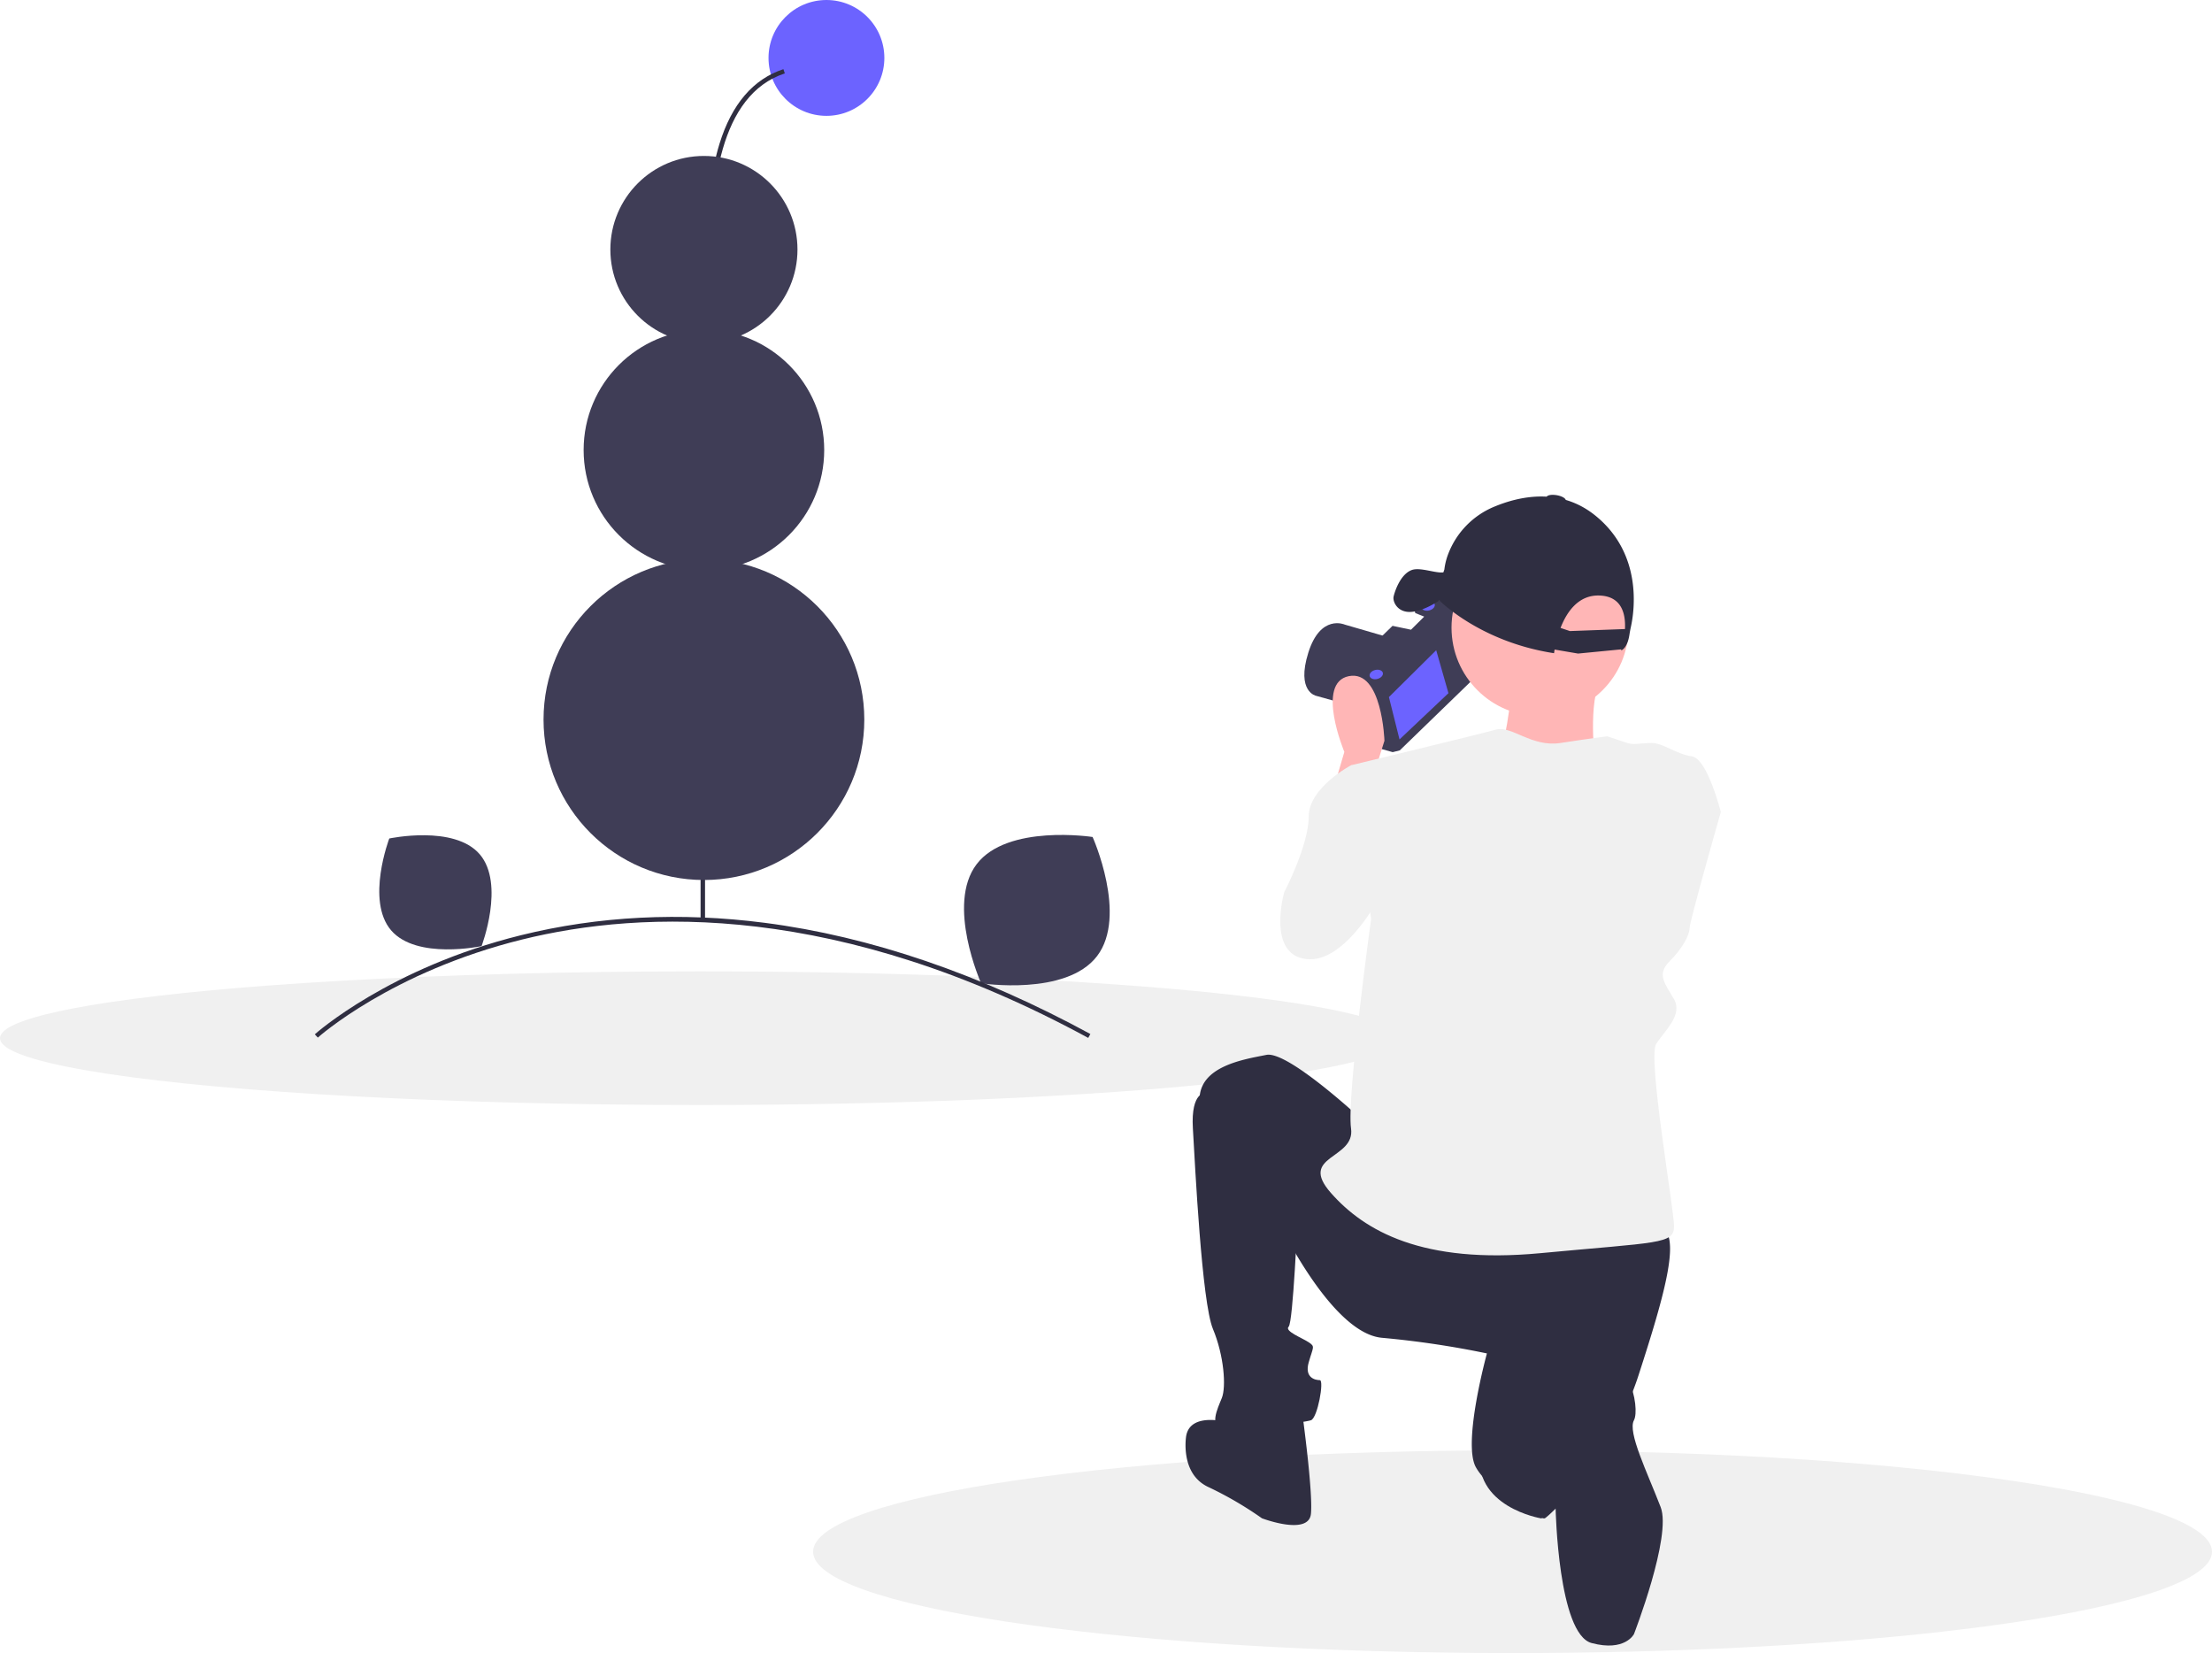 <svg id="a16eab0f-bf37-4f1b-963b-005ab00945e2"
     data-name="Layer 1"
     xmlns="http://www.w3.org/2000/svg"
     width="993"
     height="742"
     viewBox="0 0 993 742"
><title>photo_session</title>
  <path d="M1096.5,775.5c0,4.1-3.75,8.08-10.77,11.86C1049.72,806.74,927.61,821,782.5,821q-8.565,0-17.01-.07C599.98,819.65,468.5,799.8,468.5,775.5c0-25.13,140.58-45.5,314-45.5,47.49,0,92.51,1.53,132.86,4.26q15.21,1.035,29.5,2.29,5.94.51,11.71,1.08c18.13,1.75,34.93,3.77,50.13,6.02q11.07,1.635,20.97,3.42c17.19,3.11,31.61,6.55,42.75,10.24C1087.19,762.89,1096.5,769.04,1096.5,775.5Z"
        transform="translate(-103.5 -79)"
        fill="#f0f0f0"
  />
  <path d="M731.5,545c0,16.57-140.58,30-314,30-28.66,0-56.42-.37-82.8-1.06C232.96,571.3,151.79,563.88,119.1,554.36,108.98,551.42,103.5,548.27,103.5,545c0-3.74,7.18-7.33,20.29-10.63,7.65-1.93,17.32-3.76,28.76-5.48.09-.01.19-.02.29-.04,26.2-3.91,61.65-7.21,103.4-9.59C303.37,516.55,358.54,515,417.5,515,590.92,515,731.5,528.43,731.5,545Z"
        transform="translate(-103.5 -79)"
        fill="#f0f0f0"
  />
  <path d="M717.233,397.706l-22.928-6.384s-8.981-1.793-3.493-19.332,16.371-12.631,16.371-12.631l20.339,5.909,8.03,2.48L724.254,383.599l-.947,10.565Z"
        transform="translate(-103.5 -79)"
        fill="#3f3d56"
  />
  <polygon points="658.036 272.364 665.23 301.097 628.372 336.819 625.203 337.613 616.75 335.238 609.556 306.505 616.843 298.843 609.394 296.891 625.289 281.461 633.583 283.201 640.236 276.596 635.745 274.801 635.322 273.111 640.762 268.83 658.036 272.364"
           fill="#3f3d56"
  />
  <polygon points="623.504 312.892 628.265 331.906 650.232 311.139 644.732 291.86 623.504 312.892"
           fill="#6c63ff"
  />
  <polygon points="658.036 272.364 659.045 276.393 622.394 312.047 619.225 312.84 611.037 310.625 610.585 310.614 609.556 306.505 616.843 298.843 609.394 296.891 625.289 281.461 633.583 283.201 640.236 276.596 635.745 274.801 635.322 273.111 640.762 268.83 658.036 272.364"
           fill="none"
           stroke="#3f3d56"
           stroke-miterlimit="10"
  />
  <ellipse cx="744.606"
           cy="351"
           rx="3.049"
           ry="2.069"
           transform="translate(-166.454 112.359) rotate(-14.057)"
           fill="#6c63ff"
  />
  <ellipse cx="721.322"
           cy="381.751"
           rx="3.049"
           ry="2.069"
           transform="translate(-174.621 107.625) rotate(-14.057)"
           fill="#6c63ff"
  />
  <path d="M702,433.5l5-17s-13-31,2-34,16,29,16,29l-6,19Z"
        transform="translate(-103.5 -79)"
        fill="#ffb6b6"
  />
  <circle cx="691.332"
          cy="281.723"
          r="39.723"
          fill="#ffb6b6"
  />
  <path d="M781.98,388.762s-2.337,29.208-8.178,31.545S836.891,439,836.891,439l-17.525-19.861s-3.505-30.376,4.673-37.386Z"
        transform="translate(-103.5 -79)"
        fill="#ffb6b6"
  />
  <path d="M726,424.5l-16-2s-19,10-19,23-11,34-11,34-8,28,10,30,34-30,34-30Z"
        transform="translate(-103.5 -79)"
        fill="#f0f0f0"
  />
  <path d="M717,583.5s-35-33-45-31-30,5-30,20,33,50,33,50,25,55,49,57a414.167,414.167,0,0,1,47,7s-11,40-5,51,29,24,31,23,30-27,42-64,20-65,9-67S717,583.5,717,583.5Z"
        transform="translate(-103.5 -79)"
        fill="#2f2e41"
  />
  <path d="M645,569.5s-7-1-6,16,4,78,9,90,6,26,4,31-6,13,1,14,36-3,39-4,6-18,4-18-7-1-5-8,3-7,0-9-11-5-9-7,4-49,4-49Z"
        transform="translate(-103.5 -79)"
        fill="#2f2e41"
  />
  <path d="M655,717.5s-17-5-19,6c0,0-3,17,10,23a160.654,160.654,0,0,1,24,14s21,8,22-2-4-46-4-46Z"
        transform="translate(-103.5 -79)"
        fill="#2f2e41"
  />
  <path d="M768,729.5l32-26s-6,32,2,38l3.654,10.684-10.233,8.371S764,755.5,768,729.5Z"
        transform="translate(-103.5 -79)"
        fill="#2f2e41"
  />
  <path d="M813,685.5s-21,6-18,27,6.846,43.815,6.846,43.815S803,812.5,818,816.5s19-4,19-4,17.051-43.905,12-57c-6.114-15.851-14.923-33.649-12-39C839.876,711.235,835,682.5,813,685.5Z"
        transform="translate(-103.5 -79)"
        fill="#2f2e41"
  />
  <path d="M825,409.5s-8,1-21,3-22-8-29-6-65,16-65,16l9,69s-11,80-9,94-24,12-9,29,41,32,94,27,60-4,60-12-12-76-8-82,12-13,8-20-8-11-2-17,9-12,9-15,14-52,14-52-6-24-13-25-13-6-18-6-8,1-11,0Z"
        transform="translate(-103.5 -79)"
        fill="#f0f0f0"
  />
  <path d="M737.744,353.584c4.608-.606,9.36-3.368,11.912-5.06,2.902,2.805,20.775,18.983,51.488,23.677,0,0,.068-.608.244-1.638l10.525,1.796,19.467-1.895c-.098.331-.158.512-.158.512s2.784-.751,3.749-7.042q.278-1.808.671-3.597c1.566-7.143,5.364-32.886-16.189-50.089-15.692-12.525-33.778-8.573-45.212-3.793A37.354,37.354,0,0,0,753.749,327.347a28.854,28.854,0,0,0-1.856,7.299l-.448,1.272c-3.472.483-10.442-2.431-14.188-1.052-5.12,1.885-7.639,9.613-8.153,11.924S730.995,354.472,737.744,353.584Zm66.304,7.265c2.773-7.135,8.004-14.928,17.589-14.54,9.941.403,11.685,8.297,11.334,15.048l-24.732.9Z"
        transform="translate(-103.5 -79)"
        fill="#2f2e41"
  />
  <ellipse cx="802.056"
           cy="302.901"
           rx="1.655"
           ry="4.375"
           transform="translate(265.039 963.567) rotate(-80.315)"
           fill="#2f2e41"
  />
  <circle cx="371"
          cy="26"
          r="26"
          fill="#6c63ff"
  />
  <path d="M431.53,270.243c-.088-.351-8.793-35.528-10.279-72.578-.876-21.814.885-40.016,5.231-54.101,5.492-17.798,15.15-29.074,28.706-33.515l.623,1.9c-29.367,9.621-33.917,51.878-32.562,85.635,1.479,36.846,10.134,71.824,10.221,72.172Z"
        transform="translate(-103.5 -79)"
        fill="#2f2e41"
  />
  <path d="M541.924,466.913c-13.819,18.13,2.02,53.438,2.02,53.438s38.243,5.913,52.062-12.218-2.02-53.438-2.02-53.438S555.742,448.782,541.924,466.913Z"
        transform="translate(-103.5 -79)"
        fill="#3f3d56"
  />
  <path d="M279.071,496.587c11.441,13.339,40.611,7.087,40.611,7.087s10.619-27.878-.822-41.216-40.611-7.087-40.611-7.087S267.629,483.249,279.071,496.587Z"
        transform="translate(-103.5 -79)"
        fill="#3f3d56"
  />
  <path d="M592.022,544.879C480.209,484.077,392.093,487.305,337.865,500.721c-58.701,14.521-91.37,43.727-91.693,44.02l-1.344-1.48c.326-.297,33.371-29.839,92.557-44.48,34.739-8.594,71.569-10.461,109.479-5.553,47.349,6.134,96.509,22.921,146.114,49.895Z"
        transform="translate(-103.5 -79)"
        fill="#2f2e41"
  />
  <rect x="314.5"
        y="287"
        width="2"
        height="125.556"
        fill="#2f2e41"
  />
  <circle cx="316"
          cy="323"
          r="72"
          fill="#3f3d56"
  />
  <circle cx="316"
          cy="202"
          r="54"
          fill="#3f3d56"
  />
  <circle cx="316"
          cy="112"
          r="42"
          fill="#3f3d56"
  />
</svg>
